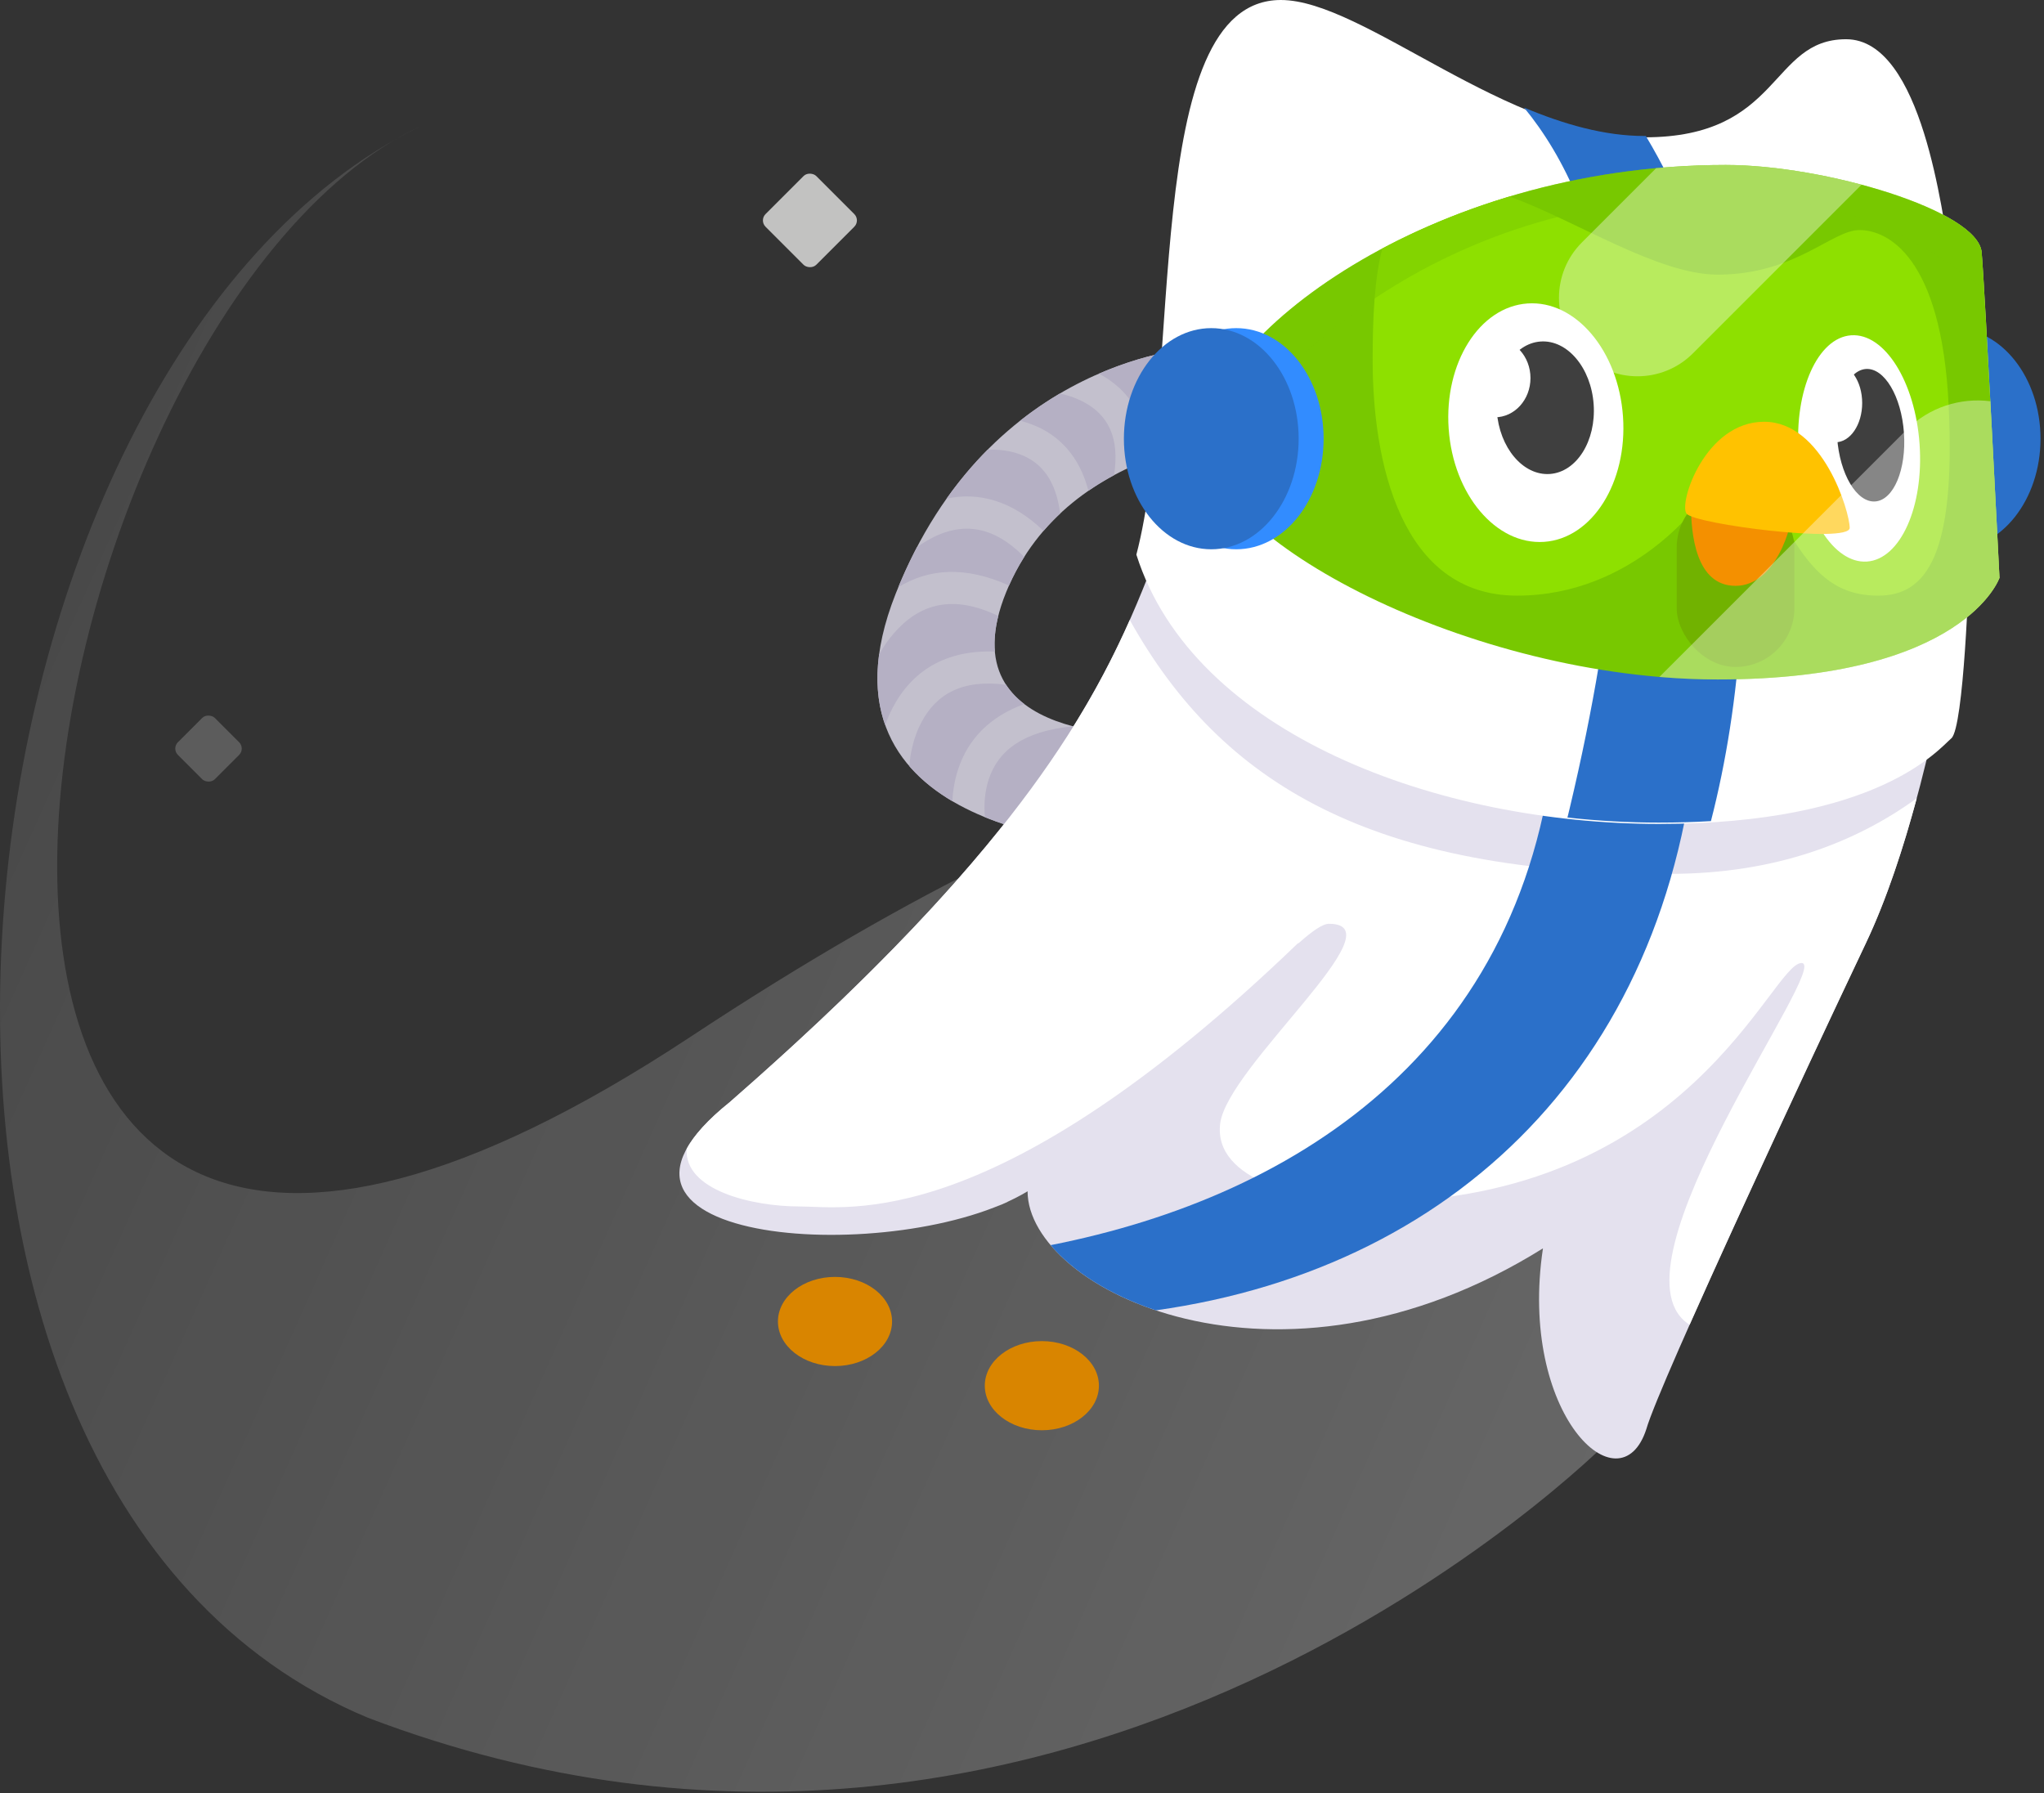 <?xml version="1.0" encoding="UTF-8"?><svg width="228px" height="200px" viewBox="0 0 228 200" version="1.1" xmlns="http://www.w3.org/2000/svg" xmlns:xlink="http://www.w3.org/1999/xlink"><rect x="0" y="0" width="228" height="200" fill="#333333" stroke="none"/><defs><linearGradient x1="95.625%" y1="68.899%" x2="-12.03%" y2="22.364%" id="linearGradient-1"><stop stop-color="#FFFFFF" stop-opacity="0.25" offset="0%"/><stop stop-color="#FFFFFF" stop-opacity="0.072" offset="100%"/></linearGradient><path d="M20.703,5.305 C19.245,6.164 17.756,7.168 16.271,8.34 C16.694,8.445 17.117,8.576 17.537,8.733 C20.673,9.91 22.903,12.357 23.895,16.153 C24.831,15.507 25.789,14.928 26.753,14.409 C27.408,10.142 26.035,7.642 23.292,6.21 C22.478,5.786 21.593,5.49 20.703,5.305 Z M25.064,3.085 C31.346,0.364 36.203,0.198 36.203,0.198 L43.164,9.946 C43.164,9.946 37.171,10.057 30.49,12.683 C30.556,8.135 28.535,4.941 25.064,3.085 Z M8.718,50.78 C6.929,49.726 5.272,48.439 3.912,46.865 C3.93,46.775 3.941,46.683 3.945,46.588 C3.946,46.545 3.955,46.43 3.974,46.254 C4.008,45.942 4.061,45.589 4.138,45.207 C4.357,44.116 4.715,43.028 5.237,42.027 C6.917,38.807 9.838,37.149 14.703,37.789 C15.249,38.625 15.944,39.336 16.737,39.942 C12.879,41.34 10.453,43.87 9.354,47.235 C8.973,48.404 8.773,49.596 8.718,50.78 Z M12.345,52.56 C18.964,55.259 25.86,55.501 25.86,55.501 L31.031,43.366 C31.031,43.366 26.588,43.594 22.165,42.423 C16.665,42.958 13.831,45.094 12.768,48.35 C12.329,49.695 12.221,51.147 12.345,52.56 Z M1.223,42.285 C0.43,40.06 0.135,37.46 0.541,34.425 C0.542,34.423 0.543,34.42 0.545,34.418 C0.983,33.617 1.524,32.815 2.166,32.073 C5.043,28.743 8.758,27.671 13.835,30.119 C13.464,31.602 13.355,32.919 13.456,34.09 C7.989,33.876 4.208,36.237 2.054,40.366 C1.727,40.991 1.452,41.634 1.223,42.285 Z M2.684,26.913 C3.336,25.33 4.032,23.84 4.767,22.439 C4.926,22.324 5.091,22.211 5.26,22.1 C9.036,19.632 12.852,19.58 16.728,23.536 C16.105,24.524 15.535,25.585 15.03,26.722 C10.23,24.533 6.075,24.806 2.684,26.913 Z M8.07,17.027 C9.526,14.971 11.063,13.166 12.638,11.581 C13.83,11.517 15.101,11.655 16.276,12.095 C18.679,12.997 20.277,15.011 20.74,18.69 C20.098,19.292 19.478,19.935 18.886,20.622 C15.384,17.259 11.672,16.258 8.07,17.027 Z" id="path-2"/><path d="M35.031,79.633 C35.491,79.451 35.937,79.262 36.369,79.065 L36.391,79.029 C35.941,79.235 35.487,79.436 35.031,79.633 Z M0.597,73.13 C1.448,71.592 3.003,69.862 5.404,67.937 C34.552,42.488 44.45,26.726 50.022,14.159 C60.296,32.546 77.129,42.475 110.236,42.475 C122.163,42.475 131.132,38.884 137.806,34.042 C136.369,39.373 134.466,45.297 132.117,50.233 C128.009,58.866 118.372,79.46 112.463,92.783 C112.386,92.723 112.307,92.664 112.226,92.605 C103.077,86.041 128.337,52.421 124.954,52.421 C121.571,52.421 112.423,79.078 76.817,79.078 C69.458,79.078 59.312,76.691 60.107,70.326 C60.903,63.96 80.198,48.045 72.241,48.045 C71.531,48.045 70.361,48.869 68.876,50.191 C68.839,50.204 68.8,50.218 68.76,50.233 C34.845,82.857 18.533,79.575 13.162,79.575 C7.91,79.575 0.28,77.768 0.597,73.13 Z M53.097,6.607 C53.45,5.688 53.794,4.781 54.139,3.882 C59.708,-10.641 88.554,25.367 88.554,25.367 L141.068,19.399 C141.068,19.399 141.04,19.568 140.984,19.884 L128.934,29.147 L80.994,29.544 L56.725,11.043 C56.725,11.043 55.141,9.011 53.097,6.607 Z" id="path-4"/><path d="M66.871,0 C76.121,0 92.132,15.317 107.45,15.317 C122.767,15.317 121.375,4.376 129.928,4.376 C138.48,4.376 140.67,24.269 141.466,28.248 C142.261,32.226 143.654,60.474 143.654,62.265 C143.654,64.055 143.057,81.163 141.665,82.356 C140.272,83.55 133.509,91.905 109.042,91.905 C84.575,91.905 57.124,81.958 50.758,61.867 C55.93,42.073 51.156,0 66.871,0 Z" id="path-6"/></defs><g id="Page-1" stroke="none" stroke-width="1" fill="none" fill-rule="evenodd"><g id="premium-shop-duo"><path d="M41.036,191.606 C119.322,221.404 179.188,160.969 179.188,160.969 L191.325,103.47 C191.325,103.47 178.769,48.492 77.039,115.642 C-24.691,182.793 0.428,35.901 46.897,14.077 C-7.11,40.516 -21.342,165.585 41.036,191.606 Z" id="Combined-Shape" fill="url(#linearGradient-1)"/><path d="M130.139,58.882 C124.57,73.404 118.999,90.113 81.404,122.937 C61.313,139.05 100.501,141.438 114.623,132.883 C114.623,143.825 142.471,157.748 172.111,139.249 C169.327,157.748 180.715,168.492 183.649,159.391 C185.091,154.319 202.248,117.567 208.117,105.233 C213.986,92.899 217.068,74.399 217.068,74.399 L164.554,80.367 C164.554,80.367 135.708,44.359 130.139,58.882 Z" id="Combined-Shape" fill="#E4E1EE"/><g id="Group-4" transform="translate(76, 0)"><ellipse id="Oval-22" fill="#2B70C9" cx="141.864" cy="48.936" rx="9.747" ry="12.334"/><path d="M57.72,38.79 C57.72,38.79 34.445,39.585 23.903,66.242 C13.361,92.899 47.377,94.093 47.377,94.093 L52.548,81.958 C52.548,81.958 29.275,83.152 36.237,66.044 C43.199,48.936 64.681,48.538 64.681,48.538 L57.72,38.79 Z" id="Mask" fill="#C3C0CD"/><g id="Path-23-+-Path-23-+-Path-23-+-Path-23-+-Path-23-+-Path-23-Mask" transform="translate(21.517, 38.592)"><mask id="mask-3" fill="white"><use xlink:href="#path-2"/></mask><use id="Combined-Shape" fill="#B5B0C4" xlink:href="#path-2"/></g><path d="M116.501,18.401 C127.541,18.401 144.648,23.473 145.046,28.148 C145.444,32.823 147.035,64.452 147.035,64.452 C147.035,64.452 143.157,75.792 115.607,75.792 C88.056,75.792 58.317,60.076 58.317,49.036 C58.317,37.995 83.182,18.401 116.501,18.401 Z" id="Mask" fill="#D3FA8F"/><g id="Combined-Shape" transform="translate(0, 55)"><mask id="mask-5" fill="white"><use xlink:href="#path-4"/></mask><use fill="#FFFFFF" xlink:href="#path-4"/></g><path d="M41.19,138.891 C43.634,141.776 47.71,144.42 52.93,146.162 C87.391,141.329 111.92,116.878 113.591,77.522 L97.679,79.33 C95.56,116.403 69.022,133.419 41.19,138.891 Z" id="Combined-Shape" fill="#2B70C9"/><mask id="mask-7" fill="white"><use xlink:href="#path-6"/></mask><use id="Mask" fill="#FFFFFF" xlink:href="#path-6"/><path d="M94,12 C98.417,13.857 102.961,15.17 107.445,15.17 C107.492,15.17 107.539,15.17 107.586,15.17 C115.078,27.65 119.721,45.134 118.189,69.876 C117.699,77.79 116.542,85.007 114.848,91.59 C113.032,91.699 111.097,91.758 109.038,91.758 C105.675,91.758 102.255,91.57 98.842,91.194 C98.926,90.853 99.01,90.511 99.092,90.167 C109.892,44.757 102.985,22.92 94,12 Z" id="Combined-Shape" fill="#2B70C9"/><g id="Path-13" transform="translate(57.559, 18)"><g id="Path-14" transform="translate(0.559, 0.301)"><path d="M58.383,0.099 C69.423,0.099 86.529,5.171 86.928,9.847 C87.326,14.522 88.917,46.151 88.917,46.151 C88.917,46.151 85.039,57.49 57.488,57.49 C29.937,57.49 0.199,41.775 0.199,30.734 C0.199,19.694 25.064,0.099 58.383,0.099 Z" id="Mask" fill="#78C800"/><path d="M20.07,9.419 C24.281,7.177 29.05,5.181 34.27,3.616 C41.757,6.346 50.808,12.333 57.488,12.333 C66.141,12.333 70.218,7.36 73.302,7.36 C76.385,7.36 82.452,10.245 83.248,26.955 C84.044,43.665 80.752,48.141 75.391,48.141 C70.029,48.141 67.136,44.858 63.455,37.299 C59.775,29.74 55.498,37.697 55.498,37.697 C55.498,37.697 48.138,48.14 35.109,48.14 C22.08,48.14 18.996,33.121 18.996,21.882 C18.996,17.049 19.199,12.75 20.07,9.419 Z" id="Combined-Shape" fill="#8EE000"/><ellipse id="Oval-18" fill="#FFFFFF" transform="translate(37.198, 28.845) rotate(-4) translate(-37.198, -28.845)" cx="37.198" cy="28.845" rx="9.747" ry="13.328"/><ellipse id="Oval-18" fill="#3F3F3F" transform="translate(38.245, 27.181) rotate(-4) translate(-38.245, -27.181)" cx="38.245" cy="27.181" rx="5.416" ry="7.406"/><rect id="Rectangle-55" fill="#71B200" x="52.913" y="36.205" width="13.129" height="19.893" rx="6.564"/><ellipse id="Oval-21" fill="#FFFFFF" cx="32.623" cy="23.871" rx="3.978" ry="4.376"/><ellipse id="Oval-18" fill="#FFFFFF" transform="translate(73.257, 31.719) rotate(-4) translate(-73.257, -31.719)" cx="73.257" cy="31.719" rx="6.763" ry="12.65"/><ellipse id="Oval-18" fill="#3F3F3F" transform="translate(74.533, 30.246) rotate(-4) translate(-74.533, -30.246)" cx="74.533" cy="30.246" rx="3.736" ry="7.406"/><path d="M54.504,37.995 C54.504,41.178 55.001,47.047 59.477,47.047 C63.953,47.047 65.843,40.382 65.843,38.393 C65.843,36.404 54.504,34.812 54.504,37.995 Z" id="Path-16" fill="#F49000"/><path d="M62.659,28.745 C69.224,28.745 72.208,38.791 72.208,40.581 C72.208,42.372 54.902,40.183 54.007,38.99 C53.112,37.796 56.095,28.745 62.659,28.745 Z" id="Path-15" fill="#FFC200"/><path d="M87.206,14.041 C87.09,12.094 86.993,10.61 86.928,9.847 C86.529,5.171 69.423,0.099 58.383,0.099 C25.064,0.099 0.199,19.694 0.199,30.734 C0.199,31.621 0.391,32.538 0.758,33.475 C5.186,26.576 22.636,3.581 58.482,3.581 C70.461,3.581 79.871,7.882 87.206,14.041 Z" id="Combined-Shape" fill="#78C800" opacity="0.5"/><ellipse id="Oval-21" fill="#FFFFFF" cx="70.617" cy="26.656" rx="2.984" ry="4.376"/><path d="M73.532,2.302 C68.515,0.961 62.934,0.099 58.383,0.099 C55.74,0.099 53.15,0.223 50.621,0.455 L42.341,8.736 C38.921,12.156 38.926,17.693 42.344,21.111 C45.756,24.522 51.303,24.53 54.72,21.114 L73.532,2.302 Z" id="Combined-Shape" fill="#FFFFFF" opacity="0.37"/><path d="M87.897,26.456 C88.41,36.075 88.917,46.151 88.917,46.151 C88.917,46.151 85.039,57.49 57.488,57.49 C55.328,57.49 53.155,57.394 50.983,57.21 L78.534,29.659 C81.09,27.103 84.57,26.036 87.897,26.456 Z" id="Combined-Shape" fill="#FFFFFF" opacity="0.37"/></g></g><ellipse id="Oval-20" fill="#D98500" cx="17.141" cy="147.406" rx="6.365" ry="4.973"/><ellipse id="Combined-Shape" fill="#D98500" cx="40.215" cy="154.567" rx="6.365" ry="4.973"/><ellipse id="Oval-22" fill="#328CFF" cx="61.898" cy="48.936" rx="9.747" ry="12.334"/><ellipse id="Oval-22" fill="#2B70C9" cx="59.113" cy="48.936" rx="9.747" ry="12.334"/></g><rect id="Rectangle-58" fill="#FFFFFE" opacity="0.7" transform="translate(90.343, 24.586) rotate(-45) translate(-90.343, -24.586)" x="86.343" y="20.586" width="8" height="8" rx="1"/><rect id="Rectangle-58" fill="#FFFFFE" opacity="0.2" transform="translate(23.258, 83.501) rotate(-45) translate(-23.258, -83.501)" x="20.343" y="80.586" width="5.83" height="5.83" rx="1"/></g></g></svg>